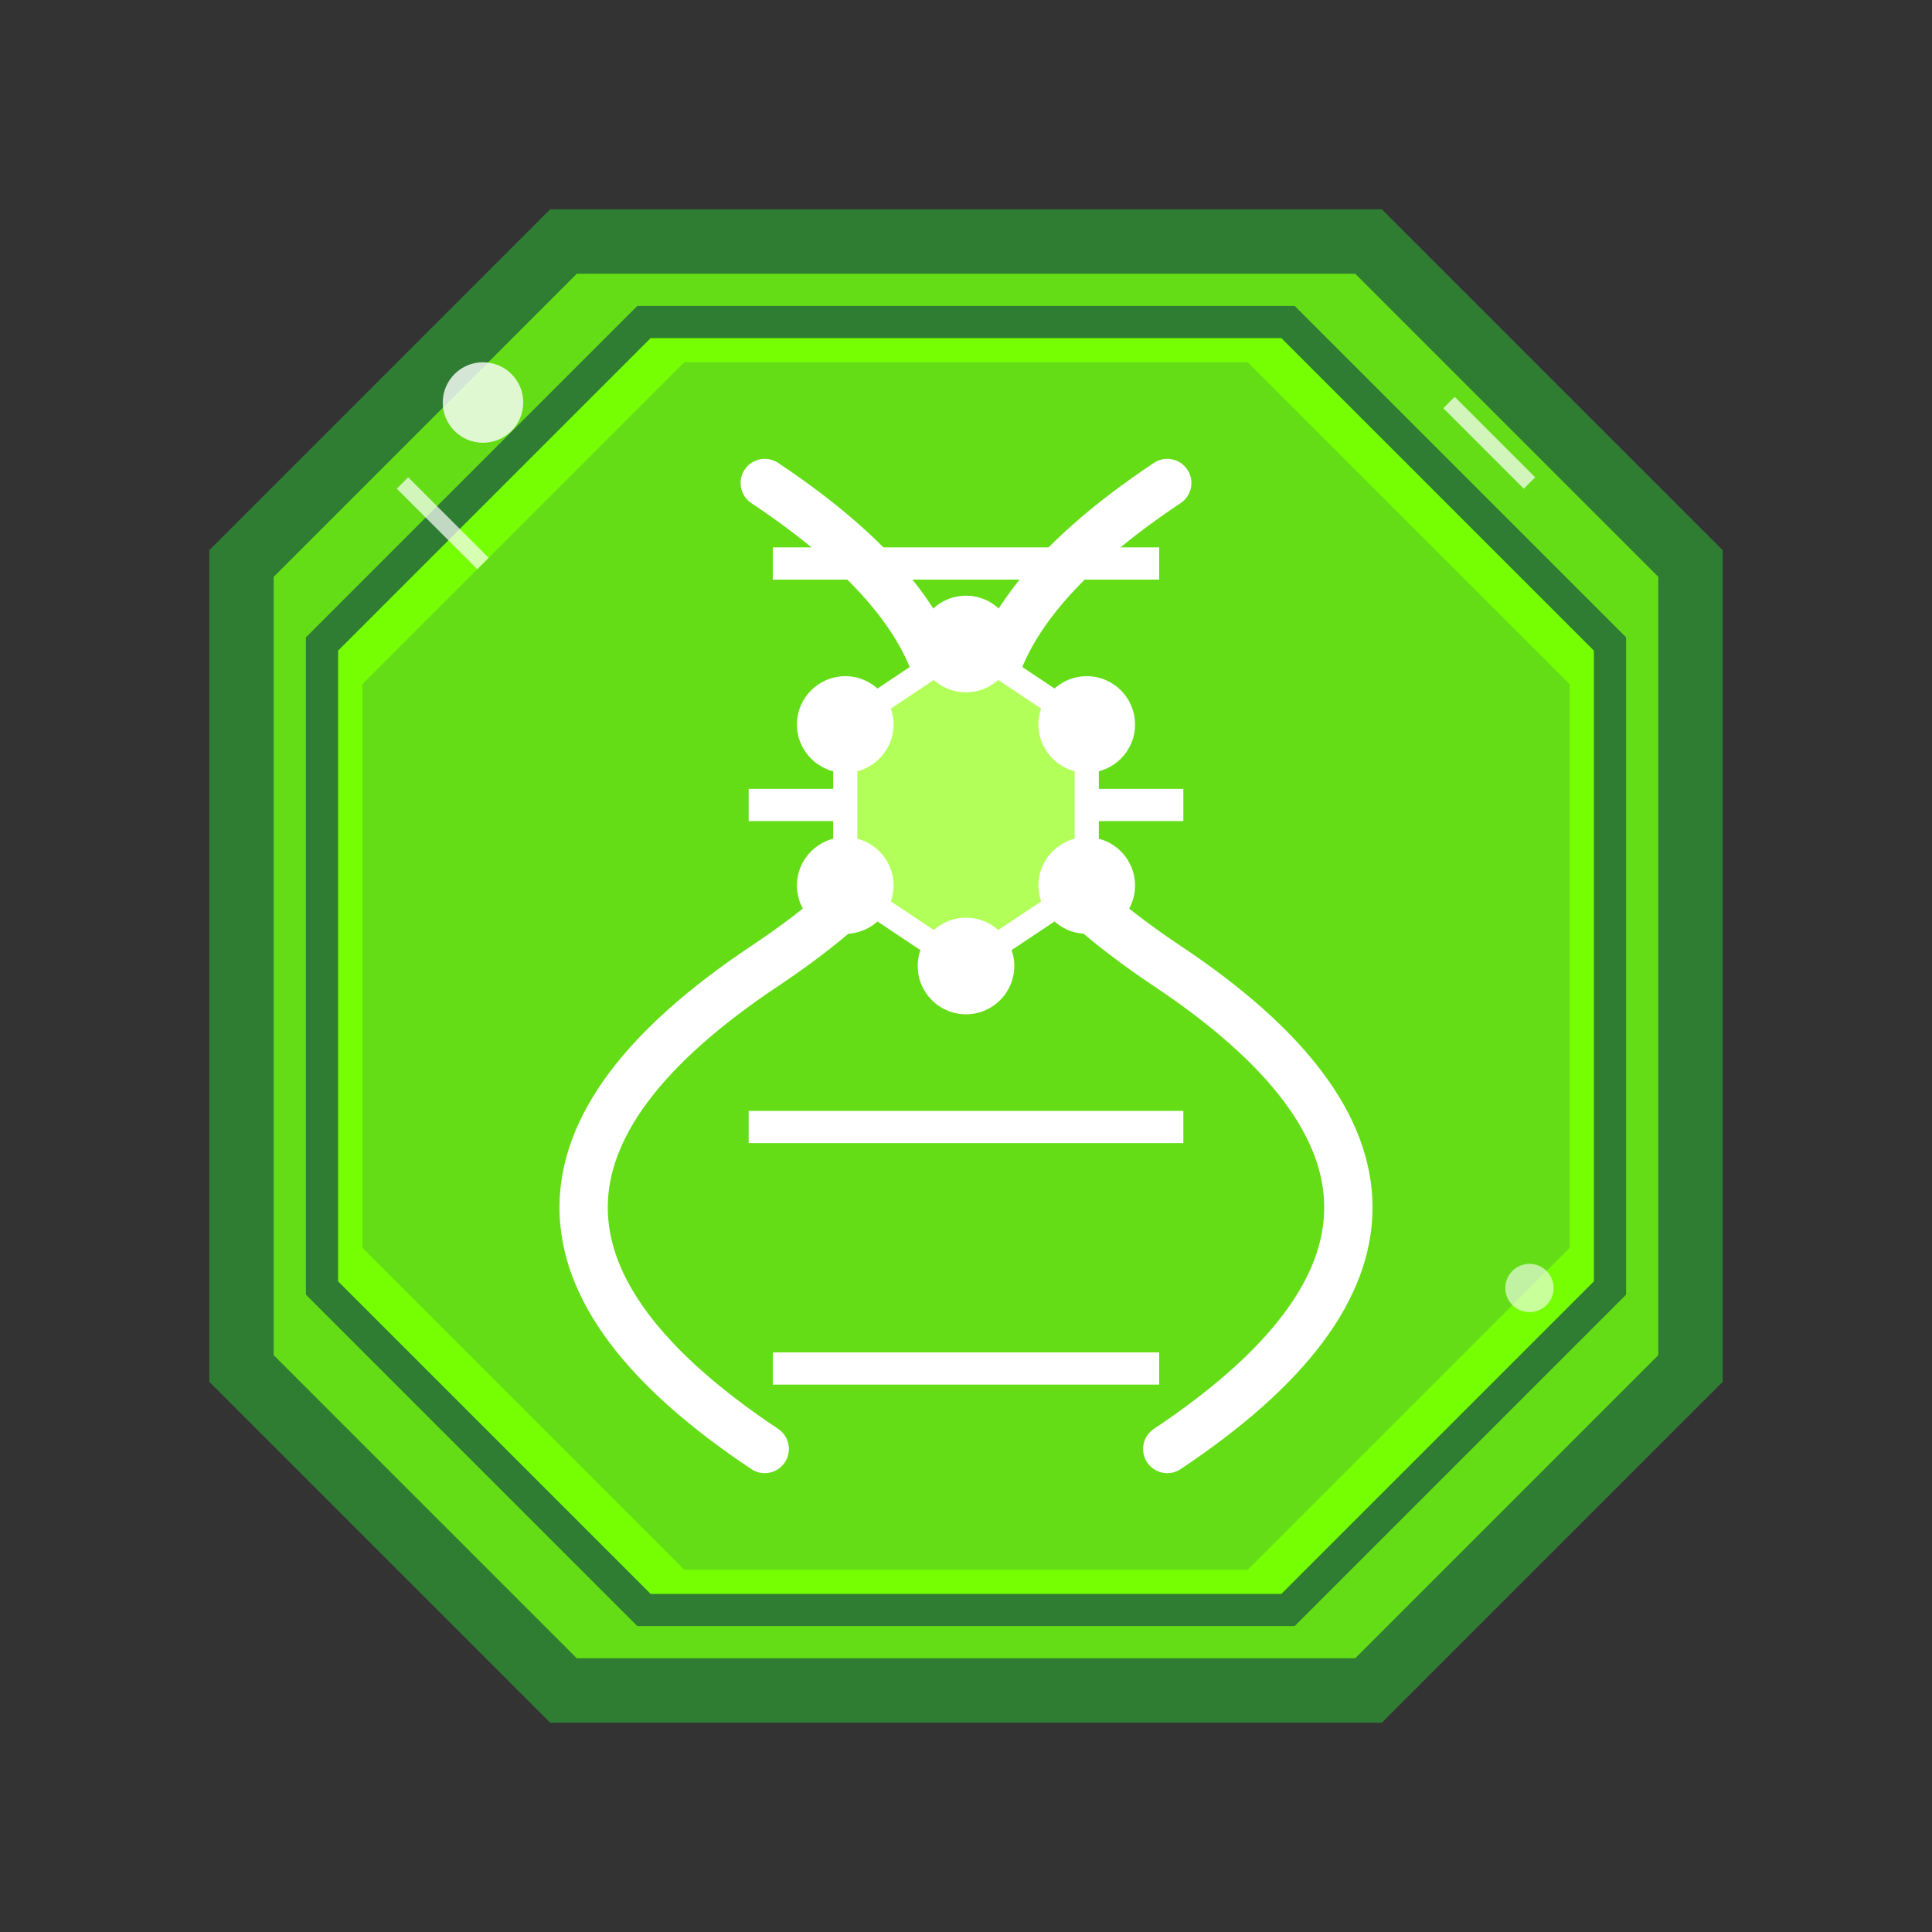 <svg xmlns="http://www.w3.org/2000/svg" viewBox="0 0 240 240">
  <rect x="0" y="0" width="240" height="240" fill="#333333" stroke="none"/>
  <!-- Badge base shape - octagonal like many Pokémon badges -->
  <polygon points="30,70 70,30 170,30 210,70 210,170 170,210 70,210 30,170" 
           fill="#64DD17" stroke="#2E7D32" stroke-width="8"/>
  
  <!-- Inner shine effect -->
  <polygon points="40,80 80,40 160,40 200,80 200,160 160,200 80,200 40,160" 
           fill="#76FF03" stroke="#2E7D32" stroke-width="4"/>
  
  <!-- Badge highlight -->
  <polygon points="45,85 85,45 155,45 195,85 195,155 155,195 85,195 45,155" 
           fill="#64DD17" stroke="none"/>
  
  <!-- DNA double helix -->
  <path d="M95,60 Q140,90 95,120 Q50,150 95,180" 
        fill="none" stroke="#FFFFFF" stroke-width="6" stroke-linecap="round"/>
  <path d="M145,60 Q100,90 145,120 Q190,150 145,180" 
        fill="none" stroke="#FFFFFF" stroke-width="6" stroke-linecap="round"/>
  
  <!-- Connecting lines (base pairs) -->
  <line x1="96" y1="70" x2="144" y2="70" stroke="#FFFFFF" stroke-width="4"/>
  <line x1="93" y1="100" x2="147" y2="100" stroke="#FFFFFF" stroke-width="4"/>
  <line x1="93" y1="140" x2="147" y2="140" stroke="#FFFFFF" stroke-width="4"/>
  <line x1="96" y1="170" x2="144" y2="170" stroke="#FFFFFF" stroke-width="4"/>
  
  <!-- Molecule structure (hexagon) -->
  <polygon points="120,80 135,90 135,110 120,120 105,110 105,90" 
           fill="#B2FF59" stroke="#FFFFFF" stroke-width="3"/>
  <circle cx="120" cy="80" r="6" fill="#FFFFFF"/>
  <circle cx="135" cy="90" r="6" fill="#FFFFFF"/>
  <circle cx="135" cy="110" r="6" fill="#FFFFFF"/>
  <circle cx="120" cy="120" r="6" fill="#FFFFFF"/>
  <circle cx="105" cy="110" r="6" fill="#FFFFFF"/>
  <circle cx="105" cy="90" r="6" fill="#FFFFFF"/>
  
  <!-- Badge sparkle effects -->
  <circle cx="60" cy="50" r="5" fill="#FFFFFF" opacity="0.8"/>
  <circle cx="190" cy="160" r="3" fill="#FFFFFF" opacity="0.6"/>
  
  <!-- Badge metal shine -->
  <path d="M50,60 L60,70" stroke="#FFFFFF" stroke-width="2" opacity="0.7"/>
  <path d="M180,50 L190,60" stroke="#FFFFFF" stroke-width="2" opacity="0.7"/>
</svg>
